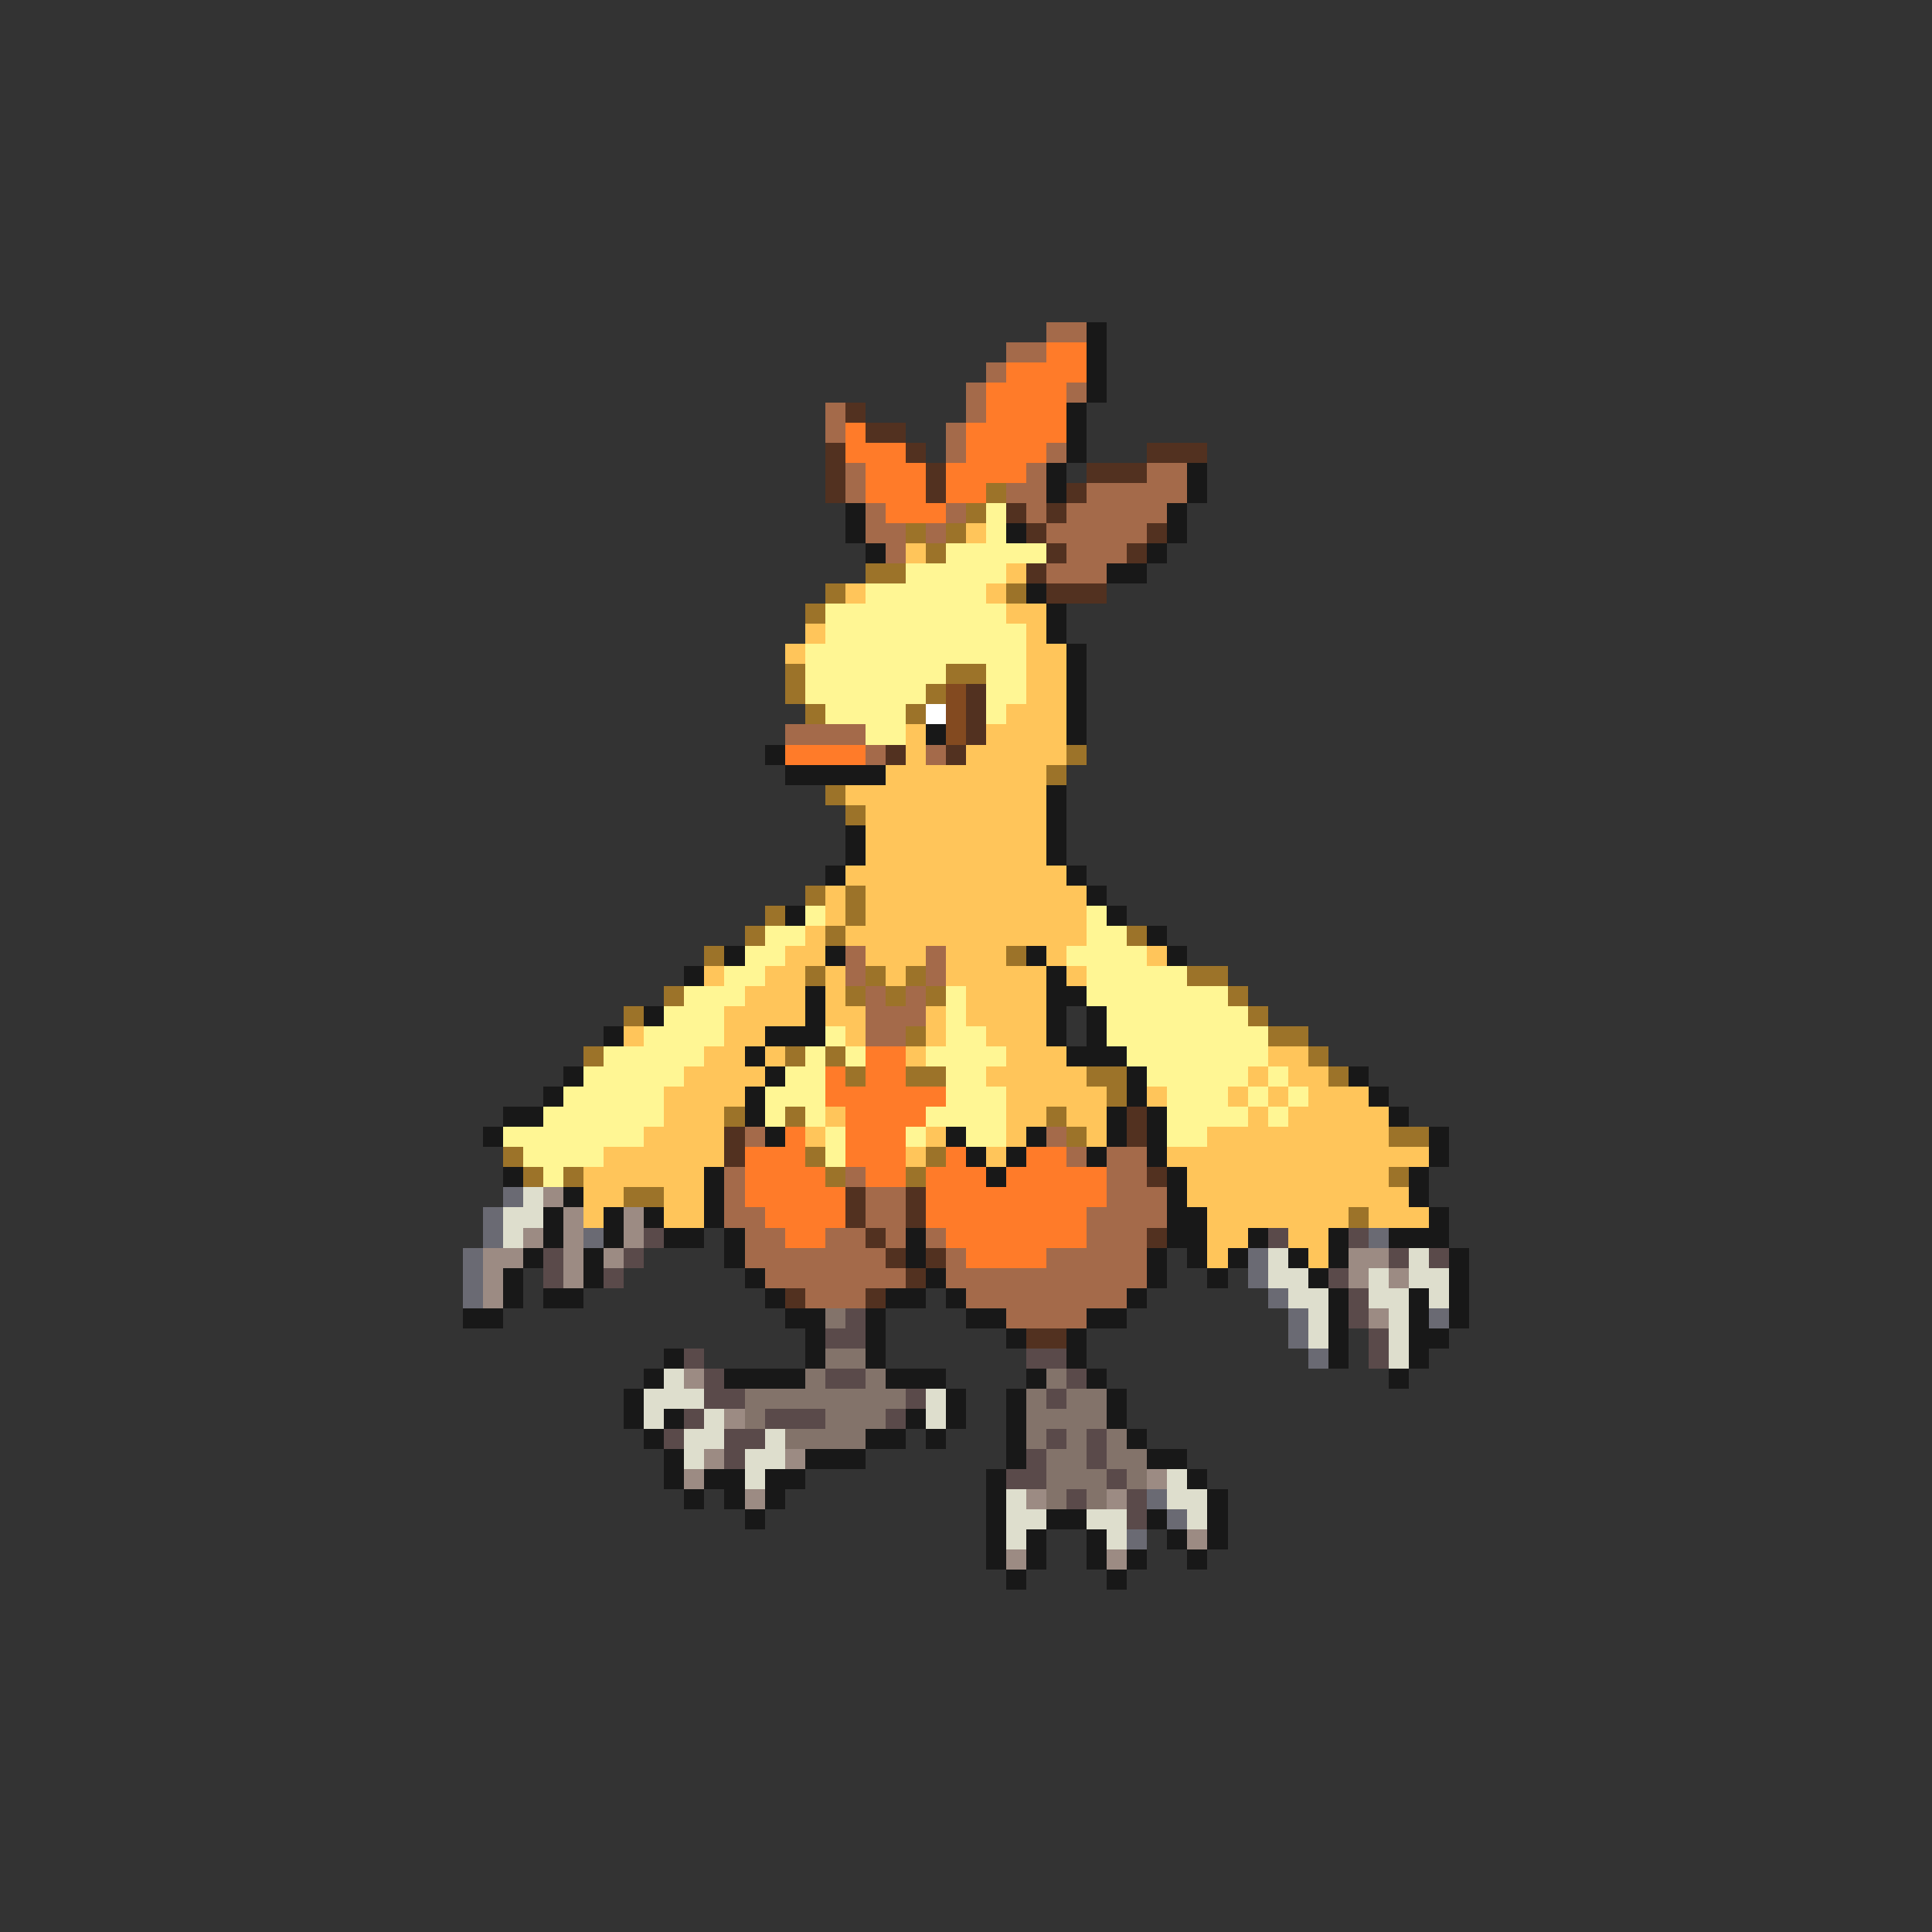 <svg xmlns="http://www.w3.org/2000/svg" viewBox="0 -0.5 96 96" shape-rendering="crispEdges">
<rect x="0" y="-0.5" width="96" height="96" fill="#333333" stroke="none"/>
<path stroke="#a46a4a" d="M52 16h2M50 17h2M49 18h1M48 19h1M53 19h1M41 20h1M48 20h1M41 21h1M47 21h1M47 22h1M52 22h1M42 23h1M51 23h1M57 23h2M42 24h1M50 24h2M54 24h5M43 25h1M47 25h1M51 25h1M53 25h5M43 26h2M46 26h1M52 26h5M44 27h1M53 27h3M52 28h3M39 36h4M43 37h1M46 37h1M42 47h1M46 47h1M42 48h1M46 48h1M43 49h1M45 49h1M43 50h3M43 51h2M37 56h1M52 56h1M53 57h1M55 57h2M36 58h1M42 58h1M55 58h2M36 59h1M43 59h2M55 59h3M36 60h2M43 60h2M54 60h4M37 61h2M41 61h2M44 61h1M46 61h1M54 61h3M37 62h7M47 62h1M52 62h5M38 63h7M47 63h10M40 64h3M48 64h8M50 65h4" />
<path stroke="#181818" d="M54 16h1M54 17h1M54 18h1M54 19h1M53 20h1M53 21h1M53 22h1M52 23h1M59 23h1M52 24h1M59 24h1M42 25h1M58 25h1M42 26h1M50 26h1M58 26h1M43 27h1M57 27h1M55 28h2M51 29h1M52 30h1M52 31h1M53 32h1M53 33h1M53 34h1M53 35h1M46 36h1M53 36h1M38 37h1M39 38h5M52 39h1M52 40h1M42 41h1M52 41h1M42 42h1M52 42h1M41 43h1M53 43h1M54 44h1M39 45h1M55 45h1M57 46h1M36 47h1M41 47h1M51 47h1M58 47h1M34 48h1M52 48h1M40 49h1M52 49h2M32 50h1M40 50h1M52 50h1M54 50h1M30 51h1M38 51h3M52 51h1M54 51h1M37 52h1M53 52h3M28 53h1M38 53h1M56 53h1M67 53h1M27 54h1M37 54h1M56 54h1M68 54h1M25 55h2M37 55h1M55 55h1M57 55h1M69 55h1M24 56h1M38 56h1M47 56h1M51 56h1M55 56h1M57 56h1M71 56h1M48 57h1M50 57h1M54 57h1M57 57h1M71 57h1M25 58h1M35 58h1M49 58h1M58 58h1M70 58h1M28 59h1M35 59h1M58 59h1M70 59h1M27 60h1M30 60h1M32 60h1M35 60h1M58 60h2M71 60h1M27 61h1M30 61h1M33 61h2M36 61h1M45 61h1M58 61h2M62 61h1M66 61h1M69 61h3M26 62h1M29 62h1M36 62h1M45 62h1M57 62h1M59 62h1M61 62h1M64 62h1M66 62h1M72 62h1M25 63h1M29 63h1M37 63h1M46 63h1M57 63h1M60 63h1M65 63h1M72 63h1M25 64h1M27 64h2M38 64h1M44 64h2M47 64h1M56 64h1M66 64h1M70 64h1M72 64h1M23 65h2M39 65h2M43 65h1M48 65h2M54 65h2M66 65h1M70 65h1M72 65h1M40 66h1M43 66h1M50 66h1M53 66h1M66 66h1M70 66h2M33 67h1M40 67h1M43 67h1M53 67h1M66 67h1M70 67h1M32 68h1M36 68h4M44 68h3M51 68h1M54 68h1M69 68h1M31 69h1M47 69h1M50 69h1M55 69h1M31 70h1M33 70h1M45 70h1M47 70h1M50 70h1M55 70h1M32 71h1M43 71h2M46 71h1M50 71h1M56 71h1M33 72h1M40 72h3M50 72h1M57 72h2M33 73h1M35 73h2M38 73h2M49 73h1M59 73h1M34 74h1M36 74h1M38 74h1M49 74h1M60 74h1M37 75h1M49 75h1M52 75h2M57 75h1M60 75h1M49 76h1M51 76h1M54 76h1M58 76h1M60 76h1M49 77h1M51 77h1M54 77h1M56 77h1M59 77h1M50 78h1M55 78h1" />
<path stroke="#ff7b29" d="M52 17h2M50 18h4M49 19h4M49 20h4M42 21h1M48 21h5M42 22h3M48 22h4M43 23h3M47 23h4M43 24h3M47 24h2M44 25h3M39 37h4M43 52h2M41 53h1M43 53h2M41 54h6M42 55h4M39 56h1M42 56h3M37 57h3M42 57h3M47 57h1M51 57h2M37 58h4M43 58h2M46 58h3M50 58h5M37 59h5M46 59h9M38 60h4M46 60h8M39 61h2M47 61h7M48 62h4" />
<path stroke="#523120" d="M42 20h1M43 21h2M41 22h1M45 22h1M57 22h3M41 23h1M46 23h1M54 23h3M41 24h1M46 24h1M53 24h1M50 25h1M52 25h1M51 26h1M57 26h1M52 27h1M56 27h1M51 28h1M52 29h3M48 34h1M48 35h1M48 36h1M44 37h1M47 37h1M56 55h1M36 56h1M56 56h1M36 57h1M57 58h1M42 59h1M45 59h1M42 60h1M45 60h1M43 61h1M57 61h1M44 62h1M46 62h1M45 63h1M39 64h1M43 64h1M51 66h2" />
<path stroke="#9c7329" d="M49 24h1M48 25h1M45 26h1M47 26h1M46 27h1M43 28h2M41 29h1M50 29h1M40 30h1M39 33h1M47 33h2M39 34h1M46 34h1M40 35h1M45 35h1M53 37h1M52 38h1M41 39h1M42 40h1M40 44h1M42 44h1M38 45h1M42 45h1M37 46h1M41 46h1M56 46h1M35 47h1M50 47h1M40 48h1M43 48h1M45 48h1M59 48h2M33 49h1M42 49h1M44 49h1M46 49h1M61 49h1M31 50h1M62 50h1M45 51h1M63 51h2M29 52h1M39 52h1M41 52h1M65 52h1M42 53h1M45 53h2M54 53h2M66 53h1M55 54h1M36 55h1M39 55h1M52 55h1M53 56h1M69 56h2M25 57h1M40 57h1M46 57h1M26 58h1M28 58h1M41 58h1M45 58h1M69 58h1M31 59h2M67 60h1" />
<path stroke="#fff694" d="M49 25h1M49 26h1M47 27h5M45 28h5M43 29h6M41 30h9M41 31h10M40 32h11M40 33h7M49 33h2M40 34h6M49 34h2M41 35h4M49 35h1M43 36h2M40 45h1M54 45h1M38 46h2M54 46h2M37 47h2M53 47h4M36 48h2M54 48h5M34 49h3M47 49h1M54 49h7M33 50h3M47 50h1M55 50h7M32 51h4M41 51h1M47 51h2M55 51h8M30 52h5M40 52h1M42 52h1M46 52h4M56 52h7M29 53h5M39 53h2M47 53h2M57 53h5M63 53h1M28 54h5M38 54h3M47 54h3M58 54h3M62 54h1M64 54h1M27 55h6M38 55h1M40 55h1M46 55h4M58 55h4M63 55h1M25 56h7M41 56h1M45 56h1M48 56h2M58 56h2M26 57h4M41 57h1M27 58h1" />
<path stroke="#ffc55a" d="M48 26h1M45 27h1M50 28h1M42 29h1M49 29h1M50 30h2M40 31h1M51 31h1M39 32h1M51 32h2M51 33h2M51 34h2M50 35h3M45 36h1M49 36h4M45 37h1M48 37h5M44 38h8M42 39h10M43 40h9M43 41h9M43 42h9M42 43h11M41 44h1M43 44h11M41 45h1M43 45h11M40 46h1M42 46h12M39 47h2M43 47h3M47 47h3M52 47h1M57 47h1M35 48h1M38 48h2M41 48h1M44 48h1M47 48h5M53 48h1M37 49h3M41 49h1M48 49h4M36 50h4M41 50h2M46 50h1M48 50h4M31 51h1M36 51h2M42 51h1M46 51h1M49 51h3M35 52h2M38 52h1M45 52h1M50 52h3M63 52h2M34 53h4M49 53h5M62 53h1M64 53h2M33 54h4M50 54h5M57 54h1M61 54h1M63 54h1M65 54h3M33 55h3M41 55h1M50 55h2M53 55h2M62 55h1M64 55h5M32 56h4M40 56h1M46 56h1M50 56h1M54 56h1M60 56h9M30 57h6M45 57h1M49 57h1M58 57h13M29 58h6M59 58h10M29 59h2M33 59h2M59 59h11M29 60h1M33 60h2M60 60h7M68 60h3M60 61h2M64 61h2M60 62h1M65 62h1" />
<path stroke="#834a20" d="M47 34h1M47 35h1M47 36h1" />
<path stroke="#ffffff" d="M46 35h1" />
<path stroke="#6a6a73" d="M25 59h1M24 60h1M24 61h1M29 61h1M68 61h1M23 62h1M62 62h1M23 63h1M62 63h1M23 64h1M63 64h1M64 65h1M71 65h1M64 66h1M65 67h1M57 74h1M58 75h1M56 76h1" />
<path stroke="#dedecd" d="M26 59h1M25 60h2M25 61h1M63 62h1M70 62h1M63 63h2M68 63h1M70 63h2M64 64h2M68 64h2M71 64h1M65 65h1M69 65h1M65 66h1M69 66h1M69 67h1M33 68h1M32 69h3M46 69h1M32 70h1M35 70h1M46 70h1M34 71h2M38 71h1M34 72h1M37 72h2M37 73h1M58 73h1M50 74h1M58 74h2M50 75h2M54 75h2M59 75h1M50 76h1M55 76h1" />
<path stroke="#9c8b83" d="M27 59h1M28 60h1M31 60h1M26 61h1M28 61h1M31 61h1M24 62h2M28 62h1M30 62h1M67 62h2M24 63h1M28 63h1M67 63h1M69 63h1M24 64h1M68 65h1M34 68h1M36 70h1M35 72h1M39 72h1M34 73h1M57 73h1M37 74h1M51 74h1M55 74h1M59 76h1M50 77h1M55 77h1" />
<path stroke="#5a4a4a" d="M32 61h1M63 61h1M67 61h1M27 62h1M31 62h1M69 62h1M71 62h1M27 63h1M30 63h1M66 63h1M67 64h1M42 65h1M67 65h1M41 66h2M68 66h1M34 67h1M51 67h2M68 67h1M35 68h1M41 68h2M53 68h1M35 69h2M45 69h1M52 69h1M34 70h1M38 70h3M44 70h1M33 71h1M36 71h2M52 71h1M54 71h1M36 72h1M51 72h1M54 72h1M50 73h2M55 73h1M53 74h1M56 74h1M56 75h1" />
<path stroke="#83736a" d="M41 65h1M41 67h2M40 68h1M43 68h1M52 68h1M37 69h8M51 69h1M53 69h2M37 70h1M41 70h3M51 70h4M39 71h4M51 71h1M53 71h1M55 71h1M52 72h2M55 72h2M52 73h3M56 73h1M52 74h1M54 74h1" />
</svg>